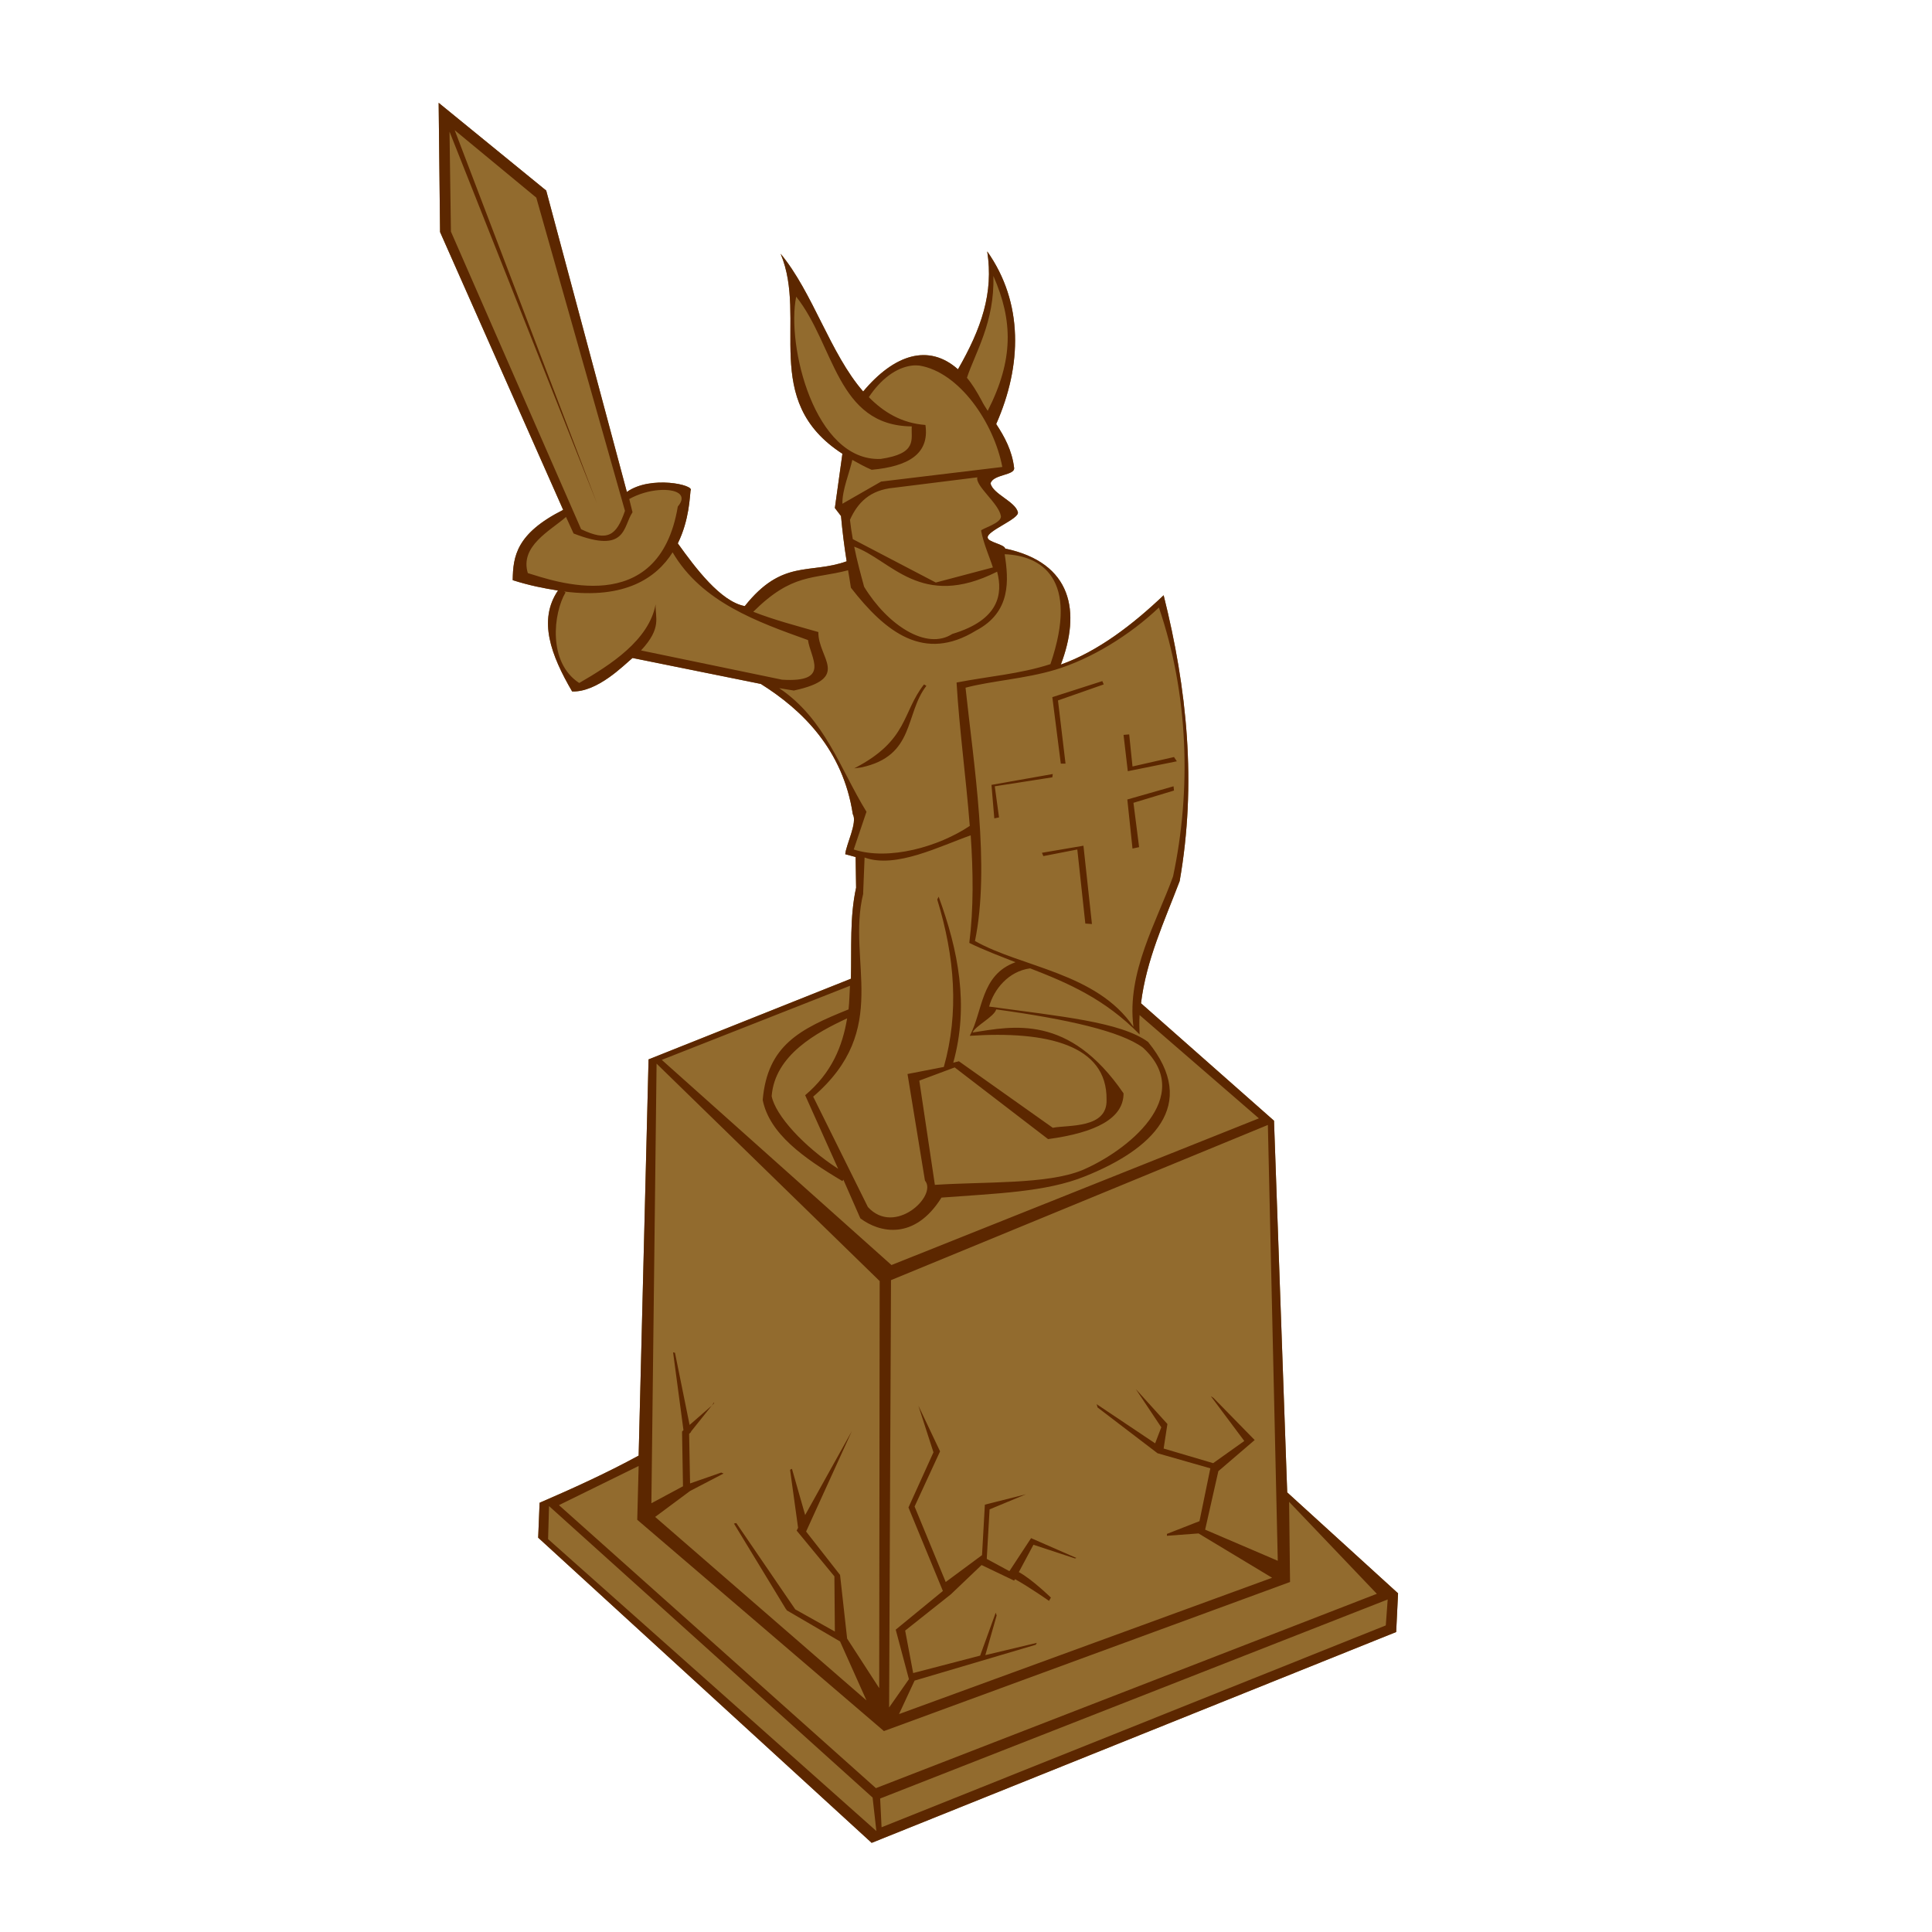 <?xml version="1.0" encoding="UTF-8" standalone="no"?>
<!-- Created with Inkscape (http://www.inkscape.org/) -->

<svg
   width="128"
   height="128"
   id="svg2"
   sodipodi:version="0.32"
   inkscape:version="1.3.2 (1:1.3.2+202311252150+091e20ef0f)"
   version="1.0"
   sodipodi:docname="Statue2.svg"
   inkscape:output_extension="org.inkscape.output.svg.inkscape"
   xmlns:inkscape="http://www.inkscape.org/namespaces/inkscape"
   xmlns:sodipodi="http://sodipodi.sourceforge.net/DTD/sodipodi-0.dtd"
   xmlns:xlink="http://www.w3.org/1999/xlink"
   xmlns="http://www.w3.org/2000/svg"
   xmlns:svg="http://www.w3.org/2000/svg"
   xmlns:rdf="http://www.w3.org/1999/02/22-rdf-syntax-ns#"
   xmlns:cc="http://creativecommons.org/ns#"
   xmlns:dc="http://purl.org/dc/elements/1.1/">
  <defs
     id="defs4">
    <radialGradient
       r="8.252"
       fy="222.044"
       fx="14.207"
       cy="222.044"
       cx="14.207"
       gradientTransform="scale(1.395,0.717)"
       gradientUnits="userSpaceOnUse"
       id="radialGradient1968"
       xlink:href="#linearGradient2057"
       inkscape:collect="always" />
    <linearGradient
       inkscape:collect="always"
       id="linearGradient2057">
      <stop
         style="stop-color:#000000;stop-opacity:1;"
         offset="0"
         id="stop2059" />
      <stop
         style="stop-color:#000000;stop-opacity:0;"
         offset="1"
         id="stop2061" />
    </linearGradient>
  </defs>
  <sodipodi:namedview
     id="base"
     pagecolor="#ffffff"
     bordercolor="#666666"
     borderopacity="1.0"
     gridtolerance="10000"
     guidetolerance="10"
     objecttolerance="10"
     inkscape:pageopacity="0.0"
     inkscape:pageshadow="2"
     inkscape:zoom="8"
     inkscape:cx="57.5"
     inkscape:cy="60.6875"
     inkscape:document-units="px"
     inkscape:current-layer="layer1"
     showgrid="false"
     width="744.09px"
     inkscape:window-width="1920"
     inkscape:window-height="1012"
     inkscape:window-x="0"
     inkscape:window-y="0"
     showguides="true"
     inkscape:guide-bbox="true"
     inkscape:showpageshadow="2"
     inkscape:pagecheckerboard="0"
     inkscape:deskcolor="#d1d1d1"
     inkscape:window-maximized="1" />
  <g
     inkscape:label="Layer 1"
     inkscape:groupmode="layer"
     id="layer1"
     style="display:inline">
    <path
       d="m 29.062,6.812 0.094,8.562 8.156,18.406 c -3.114,1.57 -3.322,3.083 -3.344,4.656 1.11,0.355 2.091,0.544 3,0.688 -1.329,1.958 -0.472,4.273 0.938,6.688 1.684,0.048 3.407,-1.726 4,-2.219 l 8.5,1.719 c 2.762,1.73 5.442,4.363 6.094,8.625 0.323,0.557 -0.445,2.015 -0.5,2.656 l 0.688,0.188 0.031,2.031 c -0.431,1.957 -0.291,4 -0.344,6.031 l -13.406,5.344 -0.656,26.25 c -2.111,1.154 -4.416,2.2 -6.562,3.125 L 35.656,101.875 57.75,122.094 92.5,108.125 l 0.125,-2.562 -7.344,-6.688 -0.875,-24.625 -8.812,-7.781 c 0.347,-2.864 1.556,-5.45 2.562,-8.094 1.13,-6.452 0.493,-12.729 -1.062,-18.938 -2.014,1.917 -4.328,3.711 -6.812,4.594 1.319,-3.462 0.798,-6.741 -3.688,-7.688 -0.043,-0.28 -1.129,-0.422 -1.156,-0.719 -0.098,-0.44 2.107,-1.247 2,-1.688 C 67.264,33.221 65.799,32.746 65.625,32.031 65.783,31.414 67.248,31.508 67.188,31 67.05,29.835 66.542,28.918 66,28.094 c 1.713,-3.871 1.813,-8.029 -0.594,-11.438 0.432,2.751 -0.383,5.105 -1.938,7.812 -1.944,-1.724 -4.222,-0.991 -6.281,1.469 -2.184,-2.504 -3.331,-6.552 -5.469,-9.125 1.818,4.329 -1.393,9.707 4.094,13.25 l -0.5,3.594 0.406,0.531 c 0.093,1.012 0.216,2.015 0.375,3 -2.438,0.879 -4.256,-0.172 -6.75,2.969 C 47.745,39.858 46.085,37.642 44.906,36 45.678,34.437 45.702,32.841 45.75,32.5 46.056,32.131 43.106,31.47 41.531,32.594 L 36.188,12.625 Z"
       style="fill:#926b2e;fill-opacity:1;fill-rule:evenodd;stroke-width:1px"
       id="path2" />
  </g>
  <g
     inkscape:label="Layer 1 copy"
     inkscape:groupmode="layer"
     id="g1">
    <path
       style="fill:#5c2700;fill-opacity:1;fill-rule:evenodd;stroke:none;stroke-width:1px;stroke-linecap:butt;stroke-linejoin:miter;stroke-opacity:1"
       d="M 29.062,6.812 L 29.156,15.375 L 37.312,33.781 C 34.199,35.351 33.99,36.864 33.969,38.438 C 35.079,38.793 36.06,38.982 36.969,39.125 C 35.639,41.083 36.497,43.398 37.906,45.812 C 39.591,45.86 41.313,44.087 41.906,43.594 L 50.406,45.312 C 53.168,47.043 55.848,49.676 56.5,53.938 C 56.823,54.495 56.055,55.952 56,56.594 L 56.688,56.781 L 56.719,58.812 C 56.288,60.77 56.428,62.812 56.375,64.844 L 42.969,70.188 L 42.312,96.438 C 40.201,97.591 37.897,98.637 35.75,99.562 L 35.656,101.875 L 57.75,122.094 L 92.5,108.125 L 92.625,105.562 L 85.281,98.875 L 84.406,74.25 L 75.594,66.469 C 75.94,63.605 77.149,61.019 78.156,58.375 C 79.287,51.922 78.65,45.646 77.094,39.438 C 75.079,41.354 72.766,43.149 70.281,44.031 C 71.6,40.57 71.079,37.29 66.594,36.344 C 66.551,36.064 65.464,35.922 65.438,35.625 C 65.34,35.185 67.544,34.378 67.438,33.938 C 67.264,33.221 65.799,32.746 65.625,32.031 C 65.784,31.414 67.248,31.508 67.188,31 C 67.05,29.835 66.542,28.918 66,28.094 C 67.713,24.222 67.813,20.065 65.406,16.656 C 65.838,19.408 65.024,21.761 63.469,24.469 C 61.524,22.744 59.247,23.477 57.188,25.938 C 55.004,23.433 53.857,19.385 51.719,16.812 C 53.537,21.142 50.326,26.519 55.812,30.062 L 55.312,33.656 L 55.719,34.188 C 55.812,35.199 55.935,36.202 56.094,37.188 C 53.656,38.066 51.837,37.015 49.344,40.156 C 47.745,39.858 46.085,37.642 44.906,36 C 45.678,34.437 45.702,32.841 45.75,32.5 C 46.056,32.131 43.106,31.47 41.531,32.594 L 36.188,12.625 L 29.062,6.812 z M 30.125,8.625 L 35.531,13.094 L 41.406,33.844 C 40.838,35.501 40.26,35.902 38.5,35.062 L 29.875,15.344 L 29.781,8.719 L 39.562,33.375 L 30.125,8.625 z M 65.812,18.281 C 67.119,21.246 67.157,23.847 65.438,27.219 C 65.292,26.989 65.138,26.754 65.031,26.531 C 64.715,25.946 64.408,25.44 64.062,25.031 C 64.575,23.44 65.913,21.341 65.812,18.281 z M 52.75,19.656 C 55.302,22.857 55.428,28.204 60.406,28.25 C 60.354,29.117 60.798,30.05 58.344,30.406 C 53.954,30.579 52.088,22.865 52.75,19.656 z M 60.438,24.219 C 60.592,24.201 60.751,24.207 60.906,24.219 C 63.559,24.649 65.847,28.01 66.406,30.938 L 58.375,31.906 L 55.812,33.375 C 55.788,32.475 56.279,31.333 56.469,30.469 C 56.866,30.687 57.273,30.924 57.75,31.125 C 60.157,30.903 61.592,30.088 61.312,28.156 C 59.736,28.034 58.552,27.316 57.562,26.312 C 58.332,25.152 59.358,24.341 60.438,24.219 z M 64.75,31.625 C 64.604,32.197 66.168,33.342 66.312,34.188 C 66.393,34.66 65.002,35.029 65,35.156 C 65.163,36.029 65.592,36.983 65.781,37.594 L 62,38.594 L 56.5,35.719 C 56.426,35.296 56.359,34.861 56.312,34.438 C 56.814,33.323 57.614,32.454 59.25,32.312 L 64.75,31.625 z M 43.656,32.469 C 44.769,32.385 45.597,32.749 44.906,33.562 C 43.646,41.09 36.605,38.457 34.969,37.969 C 34.432,36.18 36.44,35.174 37.5,34.25 L 38,35.344 C 41.535,36.722 41.264,34.886 41.906,33.938 L 41.688,33.062 C 42.301,32.72 43.019,32.517 43.656,32.469 z M 56.594,36.219 C 59.04,37.084 60.984,40.431 66.062,37.875 C 66.451,39.35 66.198,41.071 63.094,42 C 61.388,43.108 58.805,41.42 57.25,38.875 C 57.014,38.003 56.772,37.124 56.594,36.219 z M 44.562,36.594 C 46.497,39.901 50.2,41.21 53.531,42.406 C 53.685,43.566 55.08,45.24 51.812,45.031 L 42.469,43.094 C 43.876,41.581 43.395,40.926 43.438,40.031 C 43.002,42.414 40.439,44.057 38.375,45.25 C 36.274,43.889 36.662,40.611 37.469,39.25 L 37.375,39.188 C 41.408,39.71 43.494,38.288 44.562,36.594 z M 66.562,36.719 C 68.972,36.81 71.531,38.315 69.594,44 C 67.594,44.652 65.485,44.809 63.375,45.219 C 63.56,48.35 64.005,51.543 64.25,54.719 C 62.18,56.103 58.893,57.036 56.562,56.281 L 57.406,53.781 C 55.651,50.93 54.669,47.64 51.625,45.594 L 52.594,45.75 C 56.44,44.918 54.183,43.604 54.219,41.875 C 52.793,41.463 51.309,41.083 49.906,40.531 C 52.496,37.956 53.854,38.395 56.188,37.781 C 56.248,38.161 56.321,38.556 56.375,38.938 C 58.689,41.912 61.236,43.882 64.656,41.781 C 67.007,40.554 66.827,38.412 66.562,36.719 z M 76.781,40.25 C 78.742,45.986 78.938,52.326 77.719,58.062 C 76.665,61.009 74.627,64.433 75.094,68.031 C 72.662,64.443 67.698,64.097 64.594,62.344 C 65.617,57.402 64.504,50.602 63.969,45.562 C 65.67,45.108 67.907,44.975 69.906,44.375 C 72.297,43.657 74.875,42.068 76.781,40.25 z M 73.031,45.125 L 69.719,46.188 L 70.281,50.594 L 70.594,50.594 L 70.094,46.406 L 73.125,45.344 L 73.031,45.125 z M 61.219,45.344 C 59.755,47.195 60.193,49.055 56.594,50.906 L 57.062,50.844 C 60.644,50.076 59.925,47.32 61.375,45.438 L 61.219,45.344 z M 74.812,48.656 L 74.438,48.688 L 74.719,51.094 L 77.969,50.438 L 77.781,50.156 L 75.031,50.781 L 74.812,48.656 z M 69.75,51.281 L 65.688,52 L 65.875,54.219 L 66.188,54.156 L 65.906,52.094 L 69.719,51.5 L 69.75,51.281 z M 77.75,52.094 L 74.688,52.969 L 75.031,56.219 L 75.469,56.125 L 75.094,53.188 L 77.781,52.375 L 77.75,52.094 z M 64.312,55.344 C 64.477,57.745 64.51,60.154 64.219,62.469 C 65.069,62.899 66.42,63.411 67.281,63.75 C 64.958,64.584 65.135,66.97 64.25,68.625 C 69.377,68.287 73.356,69.235 73.312,72.844 C 73.389,74.793 70.765,74.516 69.75,74.719 L 63.531,70.312 L 63.156,70.406 C 64.208,66.6 63.495,62.977 62.188,59.406 L 62.094,59.594 C 63.267,63.422 63.541,67.101 62.531,70.688 L 60.125,71.156 L 61.281,78.219 C 62.128,79.21 59.289,81.918 57.5,79.969 L 53.875,72.656 C 59.083,68.174 56.086,63.701 57.188,59.219 L 57.188,59.156 L 57.188,59.125 L 57.281,56.812 C 59.35,57.576 62.339,56.024 64.312,55.344 z M 71.781,56.031 L 69.031,56.5 L 69.125,56.719 L 71.375,56.281 L 71.906,61.188 L 72.344,61.219 L 71.781,56.031 z M 68.25,64.156 C 70.729,65.116 73.196,66.172 75.5,68.531 C 75.482,68.096 75.474,67.67 75.5,67.25 L 83.406,74.094 L 59.062,83.812 L 43.844,70.219 L 56.312,65.312 C 56.291,65.71 56.266,66.484 56.219,66.875 C 53.002,68.17 50.847,69.242 50.531,72.875 C 50.978,75.106 53.213,76.702 55.812,78.25 L 55.875,78.156 L 57,80.719 C 58.275,81.683 60.593,82.194 62.375,79.344 C 65.93,79.074 69.315,78.982 71.875,77.938 C 76.289,76.177 79.489,73.239 76.062,69.031 C 74.255,67.703 70.241,67.335 65.531,66.688 C 65.85,65.54 66.816,64.346 68.25,64.156 z M 66,66.875 C 70.739,67.527 74.242,68.321 75.719,69.406 C 79.264,72.668 74.615,76.294 71.688,77.531 C 69.372,78.476 65.246,78.281 61.938,78.5 L 60.906,71.594 L 63.25,70.719 L 69.438,75.469 C 72.615,75.04 74.441,74.09 74.438,72.438 C 70.819,67.153 67.106,67.991 64.438,68.406 C 64.617,67.965 65.872,67.362 66,66.875 z M 56.125,67.469 C 55.814,69.322 55.113,71.062 53.344,72.562 L 55.531,77.438 C 53.242,75.954 51.379,73.895 51.125,72.625 C 51.33,69.888 54.139,68.39 56.125,67.469 z M 43.5,70.469 L 58.281,84.875 L 58.25,111.844 L 56.125,108.562 L 55.656,104.344 L 53.406,101.469 L 56.438,94.812 L 53.344,100.375 L 52.469,97.312 L 52.344,97.375 L 52.875,101.219 L 52.781,101.406 L 55.281,104.438 L 55.312,108.094 L 52.688,106.625 L 48.781,100.906 L 48.625,100.938 L 52.062,106.594 L 52.094,106.625 L 52.125,106.688 L 55.656,108.75 L 57.406,112.656 L 43.406,100.5 L 45.719,98.781 L 47.938,97.625 L 47.781,97.562 L 45.719,98.281 L 45.656,95 L 45.781,94.875 L 45.781,94.844 L 47.156,93.125 L 45.688,94.406 L 44.719,89.625 L 44.594,89.594 L 45.281,94.75 L 45.188,94.844 L 45.25,98.469 L 43.156,99.594 L 43.5,70.469 z M 47.156,93.125 L 47.312,92.969 L 47.312,92.906 L 47.156,93.125 z M 84,74.531 L 84.656,103.406 L 79.844,101.344 L 80.719,97.469 L 83.125,95.406 L 80.406,92.625 L 80.219,92.5 L 82.438,95.469 L 80.375,96.938 L 77.094,95.969 L 77.344,94.344 L 75.25,92.031 L 76.938,94.562 L 76.531,95.625 L 72.656,93.031 L 72.719,93.25 L 76.688,96.281 L 80.188,97.281 L 79.469,100.781 L 77.312,101.625 L 77.312,101.75 L 79.406,101.594 L 84.281,104.531 L 59.562,113.562 L 60.594,111.344 L 68.625,108.969 L 68.688,108.844 L 65.281,109.656 L 66.031,107.031 L 65.969,106.844 L 64.938,109.688 L 60.5,110.844 L 59.969,108.031 L 63,105.625 L 65.031,103.688 L 67.188,104.719 L 67.25,104.625 C 68.219,105.161 69.5,106.062 69.5,106.062 L 69.625,105.844 C 69.625,105.844 68.362,104.617 67.5,104.156 L 68.469,102.344 L 71.219,103.25 L 71.312,103.219 L 68.312,101.906 L 66.875,104.094 L 65.375,103.281 L 65.562,100 L 67.969,99 L 65.25,99.688 L 65.062,103.031 L 62.656,104.812 L 60.594,99.812 L 62.281,96.156 L 60.844,93.125 L 61.844,96.219 L 60.188,99.875 L 62.469,105.406 L 59.344,107.969 L 60.219,111.25 L 58.906,113.125 L 59.031,84.812 L 84,74.531 z M 42.312,97.125 L 42.219,100.688 L 58.562,114.688 L 85.469,104.812 L 85.406,99.5 L 91.219,105.594 L 58.031,118.469 L 37.031,99.719 L 42.312,97.125 z M 36.375,99.781 L 57.812,119.094 L 58.062,121.312 L 36.312,101.969 L 36.375,99.781 z M 91.938,105.969 L 91.812,107.688 L 58.406,121.062 L 58.312,119.156 L 91.938,105.969 z"
       id="path1"
       sodipodi:nodetypes="ccccccccccccccccccccccccccccscscccccccccccccccccccccccccscccccccccccccccccsccccccccccccccccccccccccccccccccccccccccccccccccsccccccccccccccccccccccccccccccccccccccccccccccccccccccccccccccccccccccccccccccccccccccccccccccccccccccccccccccccccccccccccccccccccccccccccccccccccccccccccccccccccccccccccccccccccccccccccccccccccccccccccccccccccccccccc" />
  </g>
</svg>
